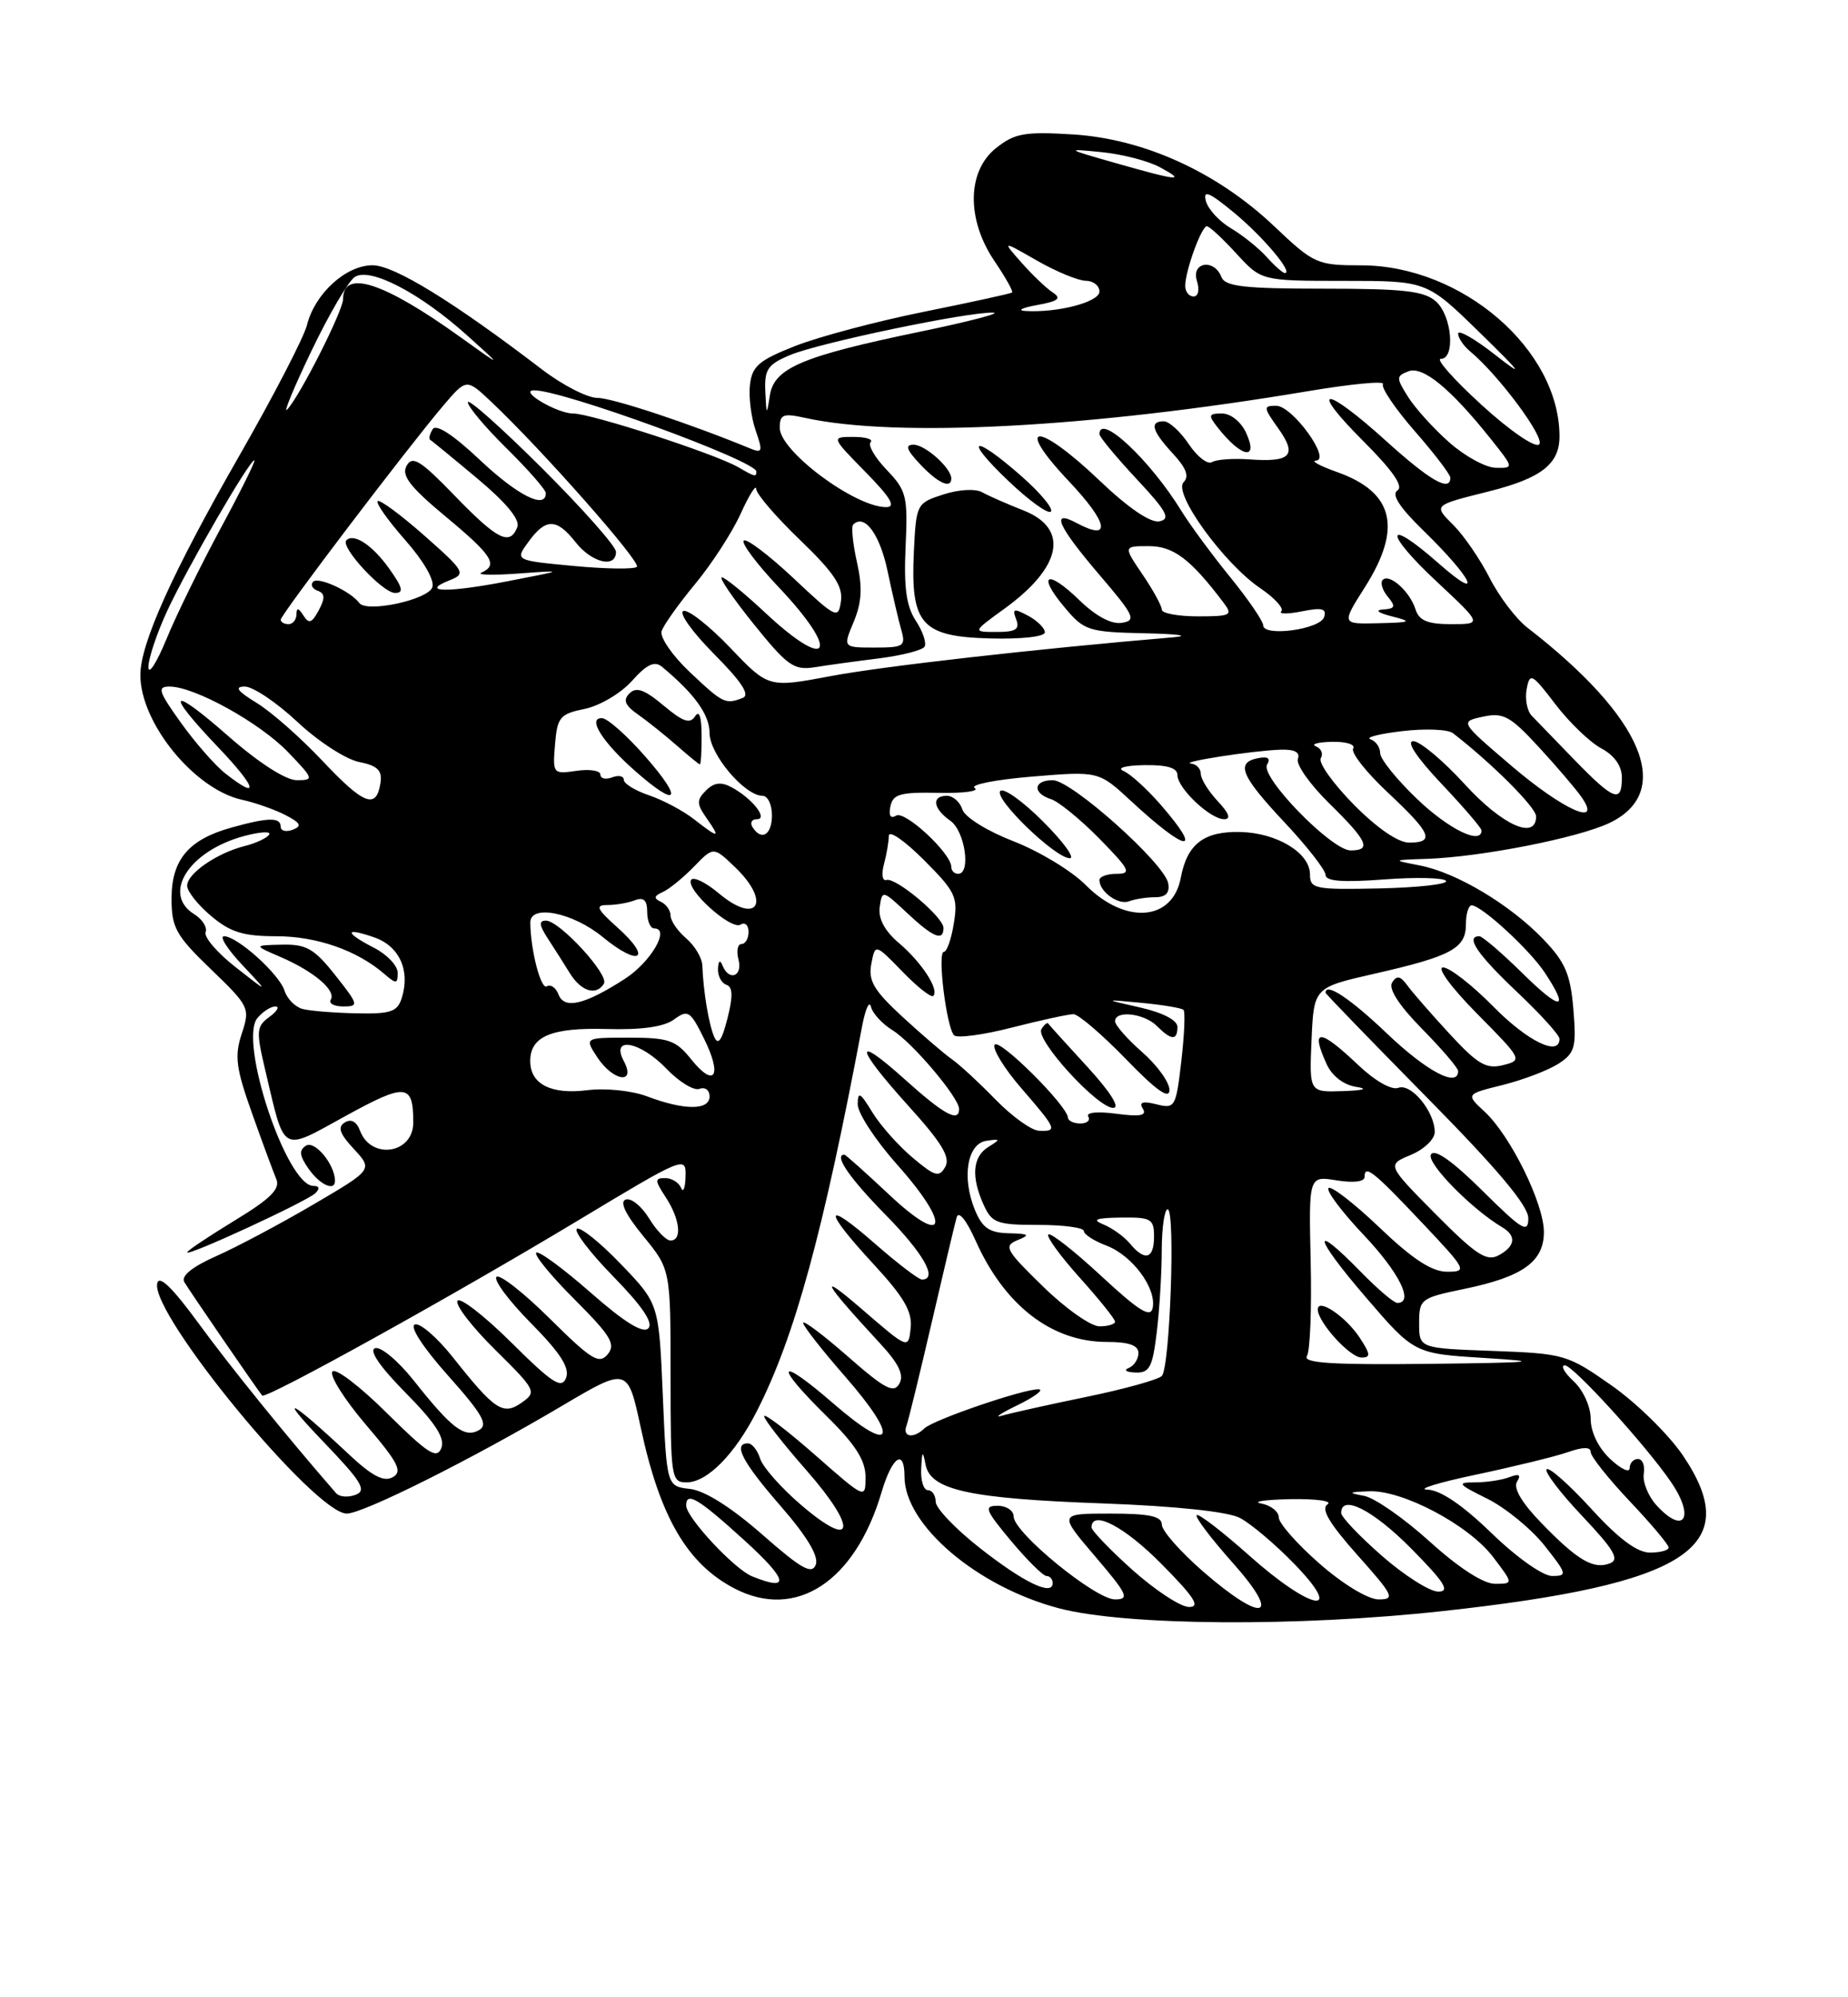 <?xml version="1.0" encoding="UTF-8" standalone="no"?>
<!DOCTYPE svg PUBLIC "-//W3C//DTD SVG 1.1//EN" "http://www.w3.org/Graphics/SVG/1.1/DTD/svg11.dtd" >
<svg xmlns="http://www.w3.org/2000/svg" xmlns:xlink="http://www.w3.org/1999/xlink" version="1.1" viewBox="0 0 237 256">
 <g >
 <path fill="currentColor"
d=" M 185.00 206.50 C 216.49 203.06 223.81 198.31 215.80 186.51 C 213.98 183.84 209.88 179.82 206.68 177.58 C 201.02 173.61 200.62 173.49 191.43 173.15 C 182.00 172.81 182.00 172.81 182.00 169.60 C 182.00 166.51 182.19 166.36 187.76 165.21 C 195.28 163.66 198.00 161.72 198.00 157.91 C 198.00 154.26 193.72 145.57 190.41 142.50 C 187.97 140.24 187.97 140.24 192.74 139.06 C 195.36 138.40 198.56 137.18 199.87 136.34 C 201.99 134.96 202.18 134.24 201.78 129.37 C 201.41 124.87 200.74 123.32 197.92 120.38 C 193.64 115.93 186.81 111.85 182.10 110.93 C 178.50 110.23 178.50 110.23 183.00 110.08 C 189.90 109.85 202.34 107.41 206.39 105.49 C 214.77 101.51 210.75 91.94 195.87 80.44 C 194.43 79.32 192.25 76.46 191.04 74.07 C 189.82 71.68 187.74 68.65 186.42 67.33 C 183.81 64.72 183.74 64.79 191.00 62.97 C 197.67 61.29 200.00 59.47 200.00 55.94 C 200.00 44.82 187.51 34.03 174.60 34.01 C 168.88 34.00 168.52 33.84 163.36 28.95 C 156.05 22.05 146.74 17.81 137.61 17.23 C 131.42 16.85 130.15 17.07 127.75 18.97 C 124.01 21.93 123.92 28.13 127.55 33.48 C 128.95 35.54 129.96 37.35 129.80 37.49 C 129.63 37.63 124.55 38.74 118.50 39.96 C 112.45 41.18 105.03 43.15 102.00 44.34 C 97.34 46.17 96.45 46.93 96.18 49.32 C 96.00 50.87 96.33 53.50 96.91 55.17 C 97.85 57.87 97.77 58.12 96.23 57.49 C 88.42 54.27 78.53 51.00 76.62 51.00 C 75.33 51.00 72.14 49.36 69.52 47.36 C 58.12 38.65 50.54 34.00 47.78 34.00 C 44.36 34.00 40.38 37.63 39.37 41.66 C 38.98 43.22 35.09 50.74 30.72 58.36 C 22.12 73.35 18.00 82.48 18.00 86.52 C 18.00 92.67 24.93 101.17 31.04 102.51 C 32.74 102.88 35.25 103.77 36.61 104.47 C 38.56 105.48 38.76 105.88 37.54 106.35 C 36.69 106.67 36.00 106.50 36.00 105.97 C 36.00 104.73 34.43 104.75 29.69 106.07 C 24.18 107.60 22.00 110.19 22.00 115.18 C 22.00 118.90 22.56 119.91 27.06 124.24 C 31.98 128.98 32.09 129.21 31.00 132.50 C 30.06 135.36 30.26 136.91 32.32 142.69 C 33.65 146.43 35.06 150.24 35.44 151.14 C 35.96 152.39 34.69 153.65 30.06 156.46 C 26.73 158.49 24.00 160.31 24.00 160.52 C 24.00 161.08 39.36 153.99 40.45 152.93 C 41.05 152.34 40.95 152.00 40.19 152.00 C 36.76 152.00 30.57 133.43 33.01 130.49 C 33.69 129.67 34.73 129.00 35.31 129.00 C 35.90 129.00 35.56 129.60 34.55 130.34 C 32.88 131.56 32.83 132.14 34.00 137.09 C 36.59 148.03 35.91 147.65 44.37 143.01 C 52.08 138.78 53.00 138.87 53.00 143.88 C 53.00 147.90 47.57 148.71 46.16 144.90 C 45.73 143.75 45.02 143.37 44.22 143.87 C 43.26 144.46 43.55 145.30 45.39 147.28 C 47.82 149.91 47.82 149.91 40.16 154.40 C 35.95 156.87 30.35 159.84 27.73 161.00 C 24.67 162.36 23.20 163.54 23.63 164.31 C 24.19 165.29 32.65 177.62 33.62 178.87 C 34.04 179.41 58.14 166.06 74.25 156.36 C 87.76 148.23 88.00 148.13 87.92 150.79 C 87.88 152.28 87.62 152.94 87.34 152.25 C 87.06 151.56 86.14 151.00 85.30 151.00 C 83.95 151.00 83.96 151.29 85.38 153.46 C 87.21 156.25 87.51 159.00 85.99 159.00 C 85.43 159.00 84.19 157.72 83.24 156.16 C 82.28 154.60 80.94 153.51 80.25 153.75 C 79.43 154.02 80.21 155.65 82.50 158.44 C 86.00 162.71 86.00 162.71 86.00 176.35 C 86.00 189.43 86.08 190.00 88.05 190.00 C 90.69 190.00 94.24 186.41 97.06 180.88 C 101.92 171.35 105.55 158.10 110.57 131.50 C 110.99 129.30 111.49 128.19 111.70 129.04 C 111.90 129.88 113.14 131.23 114.45 132.04 C 116.99 133.59 123.00 140.69 123.00 142.14 C 123.00 143.91 121.07 142.87 116.11 138.41 C 109.36 132.34 109.60 134.11 116.56 141.81 C 120.78 146.47 121.91 148.34 121.23 149.55 C 120.45 150.95 119.91 150.80 117.03 148.37 C 115.21 146.84 112.88 144.22 111.86 142.54 C 110.31 140.00 110.01 139.84 110.00 141.55 C 110.00 142.68 112.28 146.16 115.07 149.29 C 122.10 157.18 121.34 159.99 114.04 153.13 C 111.03 150.31 108.45 148.00 108.29 148.00 C 106.89 148.00 108.92 150.97 113.50 155.63 C 118.45 160.66 120.34 164.00 118.23 164.00 C 117.81 164.00 115.11 161.94 112.23 159.42 C 105.59 153.61 105.49 154.96 112.04 162.04 C 115.93 166.25 117.02 168.12 116.79 170.22 C 116.50 172.95 116.50 172.95 110.50 167.77 C 104.76 162.82 105.52 164.25 112.83 172.15 C 115.27 174.78 115.97 176.23 115.34 177.35 C 114.63 178.63 113.48 178.03 108.74 173.87 C 105.58 171.10 103.00 169.16 103.00 169.56 C 103.00 169.95 105.41 173.03 108.35 176.39 C 115.45 184.51 114.61 186.59 106.91 179.92 C 99.71 173.68 99.11 174.72 106.00 181.50 C 109.70 185.14 111.00 187.17 111.00 189.30 C 111.00 192.17 111.00 192.17 104.50 186.46 C 100.92 183.32 98.00 181.10 98.00 181.52 C 98.00 181.94 100.44 185.06 103.42 188.45 C 110.02 195.97 109.61 198.77 102.78 192.93 C 100.21 190.74 97.84 188.06 97.49 186.97 C 97.15 185.89 96.45 185.00 95.93 185.00 C 93.95 185.00 95.19 187.38 100.12 193.04 C 103.52 196.95 105.03 199.48 104.62 200.55 C 104.12 201.85 102.77 201.09 97.74 196.67 C 93.79 193.21 90.38 191.05 88.49 190.84 C 85.50 190.50 85.50 190.50 85.00 178.80 C 84.50 167.10 84.50 167.10 79.65 162.05 C 76.99 159.27 74.44 157.23 73.99 157.50 C 73.55 157.78 75.65 160.54 78.67 163.63 C 82.38 167.43 83.83 169.57 83.14 170.26 C 82.45 170.95 80.05 169.46 75.72 165.65 C 72.19 162.56 69.07 160.27 68.77 160.56 C 68.47 160.86 70.70 163.57 73.71 166.58 C 78.34 171.21 79.00 172.30 77.93 173.59 C 76.83 174.90 75.84 174.29 70.53 169.03 C 67.15 165.68 64.07 163.27 63.67 163.66 C 63.27 164.06 65.27 166.74 68.11 169.61 C 71.87 173.42 73.09 175.32 72.60 176.60 C 72.03 178.07 70.87 177.33 65.58 172.08 C 62.10 168.63 58.98 166.22 58.67 166.73 C 58.35 167.24 60.53 170.07 63.51 173.01 C 68.73 178.17 68.86 178.41 66.92 179.77 C 64.51 181.46 63.48 180.78 58.05 173.93 C 56.05 171.42 53.88 169.54 53.21 169.76 C 52.49 170.00 54.23 172.69 57.46 176.31 C 61.91 181.30 62.65 182.62 61.42 183.31 C 59.57 184.34 57.93 183.09 53.05 176.93 C 51.05 174.42 48.83 172.56 48.11 172.80 C 47.28 173.07 48.70 175.16 52.04 178.54 C 55.85 182.40 57.09 184.32 56.60 185.60 C 56.03 187.07 54.87 186.33 49.58 181.08 C 46.10 177.63 42.96 175.25 42.62 175.81 C 42.27 176.37 44.22 179.44 46.96 182.65 C 51.09 187.49 51.66 188.61 50.36 189.34 C 49.21 189.98 47.69 189.18 44.65 186.32 C 37.19 179.33 35.37 178.43 41.43 184.75 C 46.39 189.91 47.07 191.03 45.61 191.59 C 44.65 191.96 43.52 191.87 43.10 191.38 C 36.98 184.37 29.50 175.14 25.50 169.66 C 22.07 164.98 20.39 163.36 20.16 164.51 C 19.35 168.50 40.37 194.00 44.47 194.00 C 46.58 194.00 60.53 187.02 72.03 180.22 C 80.50 175.21 80.50 175.21 82.18 183.01 C 84.64 194.46 88.13 200.44 94.20 203.60 C 102.09 207.70 109.67 202.73 113.06 191.25 C 114.42 186.67 116.00 185.60 116.00 189.27 C 116.00 195.47 125.33 203.40 135.85 206.15 C 144.40 208.38 166.40 208.54 185.00 206.50 Z  M 42.96 151.25 C 42.86 149.14 40.36 146.16 39.25 146.84 C 38.32 147.42 38.39 148.11 39.57 149.80 C 41.07 151.93 43.04 152.78 42.96 151.25 Z  M 145.23 201.22 C 142.33 198.62 139.97 196.16 139.98 195.75 C 140.04 193.47 144.24 195.68 149.00 200.50 C 153.20 204.75 153.99 205.99 152.47 205.97 C 151.38 205.95 148.13 203.81 145.23 201.22 Z  M 154.25 201.39 C 151.36 198.87 149.00 196.19 149.00 195.41 C 149.00 194.34 147.41 194.00 142.38 194.00 C 135.76 194.00 135.76 194.00 140.46 199.50 C 144.61 204.36 144.90 205.00 142.99 205.00 C 140.48 205.00 130.00 196.43 130.00 194.38 C 130.00 193.62 129.08 193.00 127.95 193.00 C 126.14 193.00 126.34 193.52 129.66 197.50 C 131.73 199.97 133.78 202.00 134.21 202.00 C 134.65 202.00 135.00 202.41 135.00 202.91 C 135.00 204.62 131.30 202.84 125.66 198.41 C 122.54 195.97 120.00 193.30 120.00 192.49 C 120.00 191.67 119.55 191.00 119.00 191.00 C 118.45 191.00 118.06 189.76 118.14 188.25 C 118.25 185.94 118.34 185.85 118.70 187.72 C 119.33 190.99 124.29 192.08 141.50 192.70 C 150.78 193.04 157.45 193.75 159.00 194.55 C 160.38 195.26 163.51 197.90 165.96 200.42 C 172.64 207.29 168.16 206.47 160.20 199.37 C 156.74 196.29 153.71 193.96 153.47 194.20 C 153.23 194.44 155.31 197.19 158.10 200.32 C 164.48 207.48 162.04 208.16 154.25 201.39 Z  M 169.23 200.42 C 166.35 197.90 164.00 195.24 164.00 194.49 C 164.00 193.75 162.99 192.94 161.75 192.71 C 160.51 192.47 162.20 192.22 165.50 192.15 C 168.80 192.09 170.94 192.39 170.25 192.82 C 169.37 193.39 170.46 195.24 174.08 199.31 C 178.72 204.51 178.96 205.00 176.81 205.00 C 175.45 205.00 172.26 203.07 169.23 200.42 Z  M 177.23 199.42 C 174.35 196.90 172.00 194.43 172.00 193.92 C 172.00 191.46 176.11 193.55 181.00 198.50 C 185.27 202.82 186.01 204.00 184.45 204.00 C 183.36 204.00 180.11 201.94 177.23 199.42 Z  M 96.45 202.04 C 94.17 201.12 88.00 194.49 88.00 192.97 C 88.00 191.12 89.54 192.04 95.50 197.46 C 101.08 202.53 101.39 204.05 96.45 202.04 Z  M 183.37 197.60 C 180.08 194.62 176.29 191.98 174.95 191.73 C 172.81 191.33 172.89 191.25 175.55 191.14 C 179.83 190.95 188.34 195.44 191.47 199.55 C 194.10 203.00 194.10 203.00 191.72 203.00 C 190.24 203.00 187.07 200.95 183.37 197.60 Z  M 191.28 196.50 C 187.54 192.88 184.73 190.98 183.05 190.93 C 181.65 190.89 184.48 190.02 189.34 189.00 C 194.20 187.97 199.49 186.68 201.09 186.12 C 203.04 185.44 204.00 185.44 204.00 186.11 C 204.00 186.67 206.25 189.50 209.00 192.41 C 211.75 195.31 214.00 197.99 214.00 198.35 C 214.00 198.71 212.92 199.00 211.60 199.00 C 209.96 199.00 207.57 197.22 204.06 193.37 C 201.23 190.28 198.66 188.00 198.35 188.32 C 198.04 188.63 200.09 191.33 202.92 194.32 C 207.01 198.65 207.74 199.89 206.46 200.38 C 204.34 201.19 202.30 199.99 197.64 195.17 C 195.17 192.63 194.05 190.72 194.55 189.92 C 195.11 189.02 194.83 188.85 193.58 189.33 C 192.62 189.70 190.64 190.00 189.17 190.00 C 186.78 190.00 186.94 190.22 190.75 192.10 C 193.08 193.26 196.38 195.96 198.08 198.10 C 200.97 201.75 201.04 202.00 199.06 202.00 C 197.87 202.00 194.51 199.63 191.28 196.50 Z  M 212.40 192.89 C 211.36 191.73 210.64 189.93 210.81 188.89 C 210.98 187.85 210.65 187.00 210.06 187.00 C 209.48 187.00 209.00 187.53 209.00 188.17 C 209.00 188.82 207.88 188.29 206.50 187.00 C 204.99 185.58 204.00 183.54 204.00 181.86 C 204.00 180.29 203.05 178.19 201.81 177.04 C 200.61 175.92 200.10 175.00 200.69 175.00 C 201.75 175.00 211.12 185.29 214.31 189.97 C 217.44 194.55 215.95 196.82 212.40 192.89 Z  M 116.25 182.75 C 116.50 182.06 117.96 176.10 119.49 169.50 C 121.02 162.90 122.46 156.83 122.69 156.02 C 122.94 155.15 123.94 156.38 125.12 159.02 C 128.83 167.33 134.88 172.00 141.95 172.00 C 144.78 172.00 146.00 172.43 146.00 173.42 C 146.00 174.20 145.44 175.06 144.75 175.34 C 144.06 175.62 144.45 175.88 145.61 175.92 C 147.42 175.99 147.81 175.26 148.35 170.75 C 148.70 167.86 148.99 163.14 148.99 160.25 C 149.00 157.36 149.34 155.00 149.75 155.00 C 150.76 155.00 150.05 175.27 149.00 176.36 C 148.55 176.83 144.20 178.04 139.34 179.04 C 134.48 180.04 129.60 181.13 128.50 181.45 C 127.40 181.78 128.30 181.17 130.50 180.10 C 132.70 179.03 133.92 178.11 133.22 178.07 C 131.41 177.97 119.70 181.97 118.55 183.08 C 117.17 184.42 115.71 184.21 116.25 182.75 Z  M 167.61 173.81 C 168.02 173.16 168.23 167.70 168.09 161.67 C 167.84 150.71 167.84 150.71 171.42 151.29 C 173.57 151.64 175.00 151.47 175.00 150.85 C 175.00 149.21 176.15 150.13 182.40 156.75 C 188.10 162.78 188.21 163.00 185.58 163.00 C 183.63 163.00 181.16 161.39 176.92 157.34 C 173.66 154.23 170.71 151.95 170.38 152.28 C 170.05 152.62 172.08 155.32 174.89 158.29 C 179.47 163.13 181.38 167.00 179.20 167.00 C 178.76 167.00 176.65 165.20 174.50 163.00 C 168.05 156.40 168.46 158.48 175.14 166.25 C 181.37 173.50 181.37 173.50 190.44 174.06 C 198.07 174.53 196.92 174.65 183.19 174.81 C 170.84 174.95 167.06 174.71 167.61 173.81 Z  M 174.38 171.46 C 172.61 168.76 169.00 166.32 169.00 167.83 C 169.00 169.46 173.12 174.00 174.60 174.00 C 175.81 174.00 175.77 173.58 174.38 171.46 Z  M 133.75 164.88 C 128.96 160.22 128.68 159.70 130.50 158.95 C 132.17 158.28 131.98 158.13 129.37 158.07 C 126.90 158.01 125.99 157.40 125.04 155.11 C 123.32 150.95 124.03 146.59 126.50 146.22 C 128.33 145.95 128.35 146.02 126.75 147.01 C 124.72 148.27 124.52 150.84 126.16 154.45 C 127.21 156.76 127.87 157.00 133.16 157.00 C 136.37 157.00 139.00 157.35 139.00 157.78 C 139.00 158.21 140.30 159.05 141.89 159.65 C 145.21 160.91 148.32 165.09 147.83 167.63 C 147.57 168.97 146.09 168.05 141.22 163.54 C 137.77 160.34 134.72 157.95 134.44 158.22 C 134.17 158.50 135.98 160.99 138.47 163.76 C 140.96 166.53 143.00 169.07 143.00 169.40 C 143.00 169.73 142.10 170.00 141.00 170.00 C 139.89 170.00 136.63 167.70 133.75 164.88 Z  M 184.10 155.60 C 177.86 149.30 177.86 149.30 180.93 148.03 C 182.62 147.33 184.00 146.01 184.00 145.10 C 184.00 142.48 180.97 138.80 179.33 139.43 C 178.47 139.76 176.33 138.54 174.18 136.50 C 169.20 131.78 168.02 131.75 170.14 136.40 C 170.82 137.90 172.31 139.05 173.89 139.30 C 175.54 139.55 174.92 139.76 172.20 139.85 C 167.91 140.00 167.91 140.00 168.20 133.29 C 168.50 126.57 168.50 126.57 176.29 124.80 C 186.15 122.56 188.00 121.55 188.00 118.46 C 188.00 117.11 188.34 116.02 188.75 116.04 C 190.07 116.11 196.22 121.78 198.13 124.69 C 201.36 129.58 200.16 129.59 195.22 124.71 C 192.58 122.12 190.11 120.00 189.72 120.00 C 187.89 120.00 189.45 122.31 194.50 127.09 C 197.53 129.95 200.00 132.67 200.00 133.15 C 200.00 135.47 195.90 133.47 191.50 129.00 C 188.79 126.25 185.90 124.00 185.07 124.00 C 184.22 124.00 186.12 126.58 189.44 129.94 C 195.24 135.80 195.28 135.89 192.76 136.52 C 190.61 137.06 189.51 136.42 185.91 132.52 C 183.55 129.96 181.10 127.16 180.47 126.28 C 179.58 125.07 179.13 124.99 178.53 125.94 C 178.04 126.74 179.44 128.89 182.38 131.88 C 184.92 134.46 187.00 136.89 187.00 137.28 C 187.00 139.45 182.98 137.33 177.91 132.50 C 173.17 127.98 169.98 125.86 170.00 127.25 C 170.01 127.39 175.86 133.43 183.00 140.67 C 192.07 149.86 196.00 154.54 196.00 156.14 C 196.00 158.14 195.23 157.68 190.12 152.62 C 186.27 148.81 183.99 147.20 183.52 147.97 C 182.88 149.01 188.69 154.95 192.65 157.30 C 194.52 158.41 194.34 159.75 192.17 160.91 C 190.65 161.72 189.26 160.81 184.10 155.60 Z  M 144.91 159.39 C 144.17 158.50 142.65 157.41 141.53 156.95 C 139.98 156.32 140.50 156.11 143.75 156.06 C 147.63 156.01 148.00 156.22 148.00 158.50 C 148.00 161.37 146.83 161.71 144.91 159.39 Z  M 127.69 140.95 C 125.60 138.80 123.07 136.46 122.07 135.76 C 121.07 135.06 118.23 132.62 115.75 130.34 C 112.07 126.95 111.33 125.70 111.74 123.56 C 112.24 120.94 112.24 120.94 115.73 124.53 C 117.64 126.51 119.43 127.91 119.69 127.65 C 120.48 126.85 118.21 123.35 115.27 120.86 C 113.45 119.31 112.61 117.73 112.82 116.26 C 113.13 114.06 113.19 114.08 116.32 117.01 C 119.67 120.15 121.00 120.70 121.00 118.94 C 121.00 117.55 114.87 112.41 113.67 112.79 C 113.16 112.95 113.02 112.05 113.36 110.79 C 113.70 109.53 113.98 107.88 113.99 107.12 C 113.99 106.36 116.01 107.75 118.46 110.20 C 122.54 114.28 122.88 114.98 122.33 118.33 C 122.01 120.35 121.43 122.00 121.05 122.00 C 120.18 122.00 121.38 131.71 122.36 132.70 C 122.76 133.09 126.11 132.65 129.79 131.70 C 133.48 130.76 137.02 129.99 137.67 129.99 C 138.31 130.00 141.33 132.59 144.40 135.75 C 148.28 139.76 149.97 140.96 149.98 139.72 C 149.99 138.74 148.43 136.56 146.50 134.87 C 144.57 133.18 143.00 131.39 143.00 130.90 C 143.00 129.45 146.73 129.87 148.36 131.50 C 150.23 133.37 151.00 133.40 151.00 131.61 C 151.00 130.77 149.13 129.79 146.25 129.14 C 141.50 128.07 141.50 128.07 146.42 128.54 C 149.13 128.80 151.54 129.20 151.78 129.44 C 152.02 129.68 151.89 132.64 151.50 136.02 C 150.81 141.93 150.69 142.14 148.31 141.54 C 146.54 141.10 146.04 141.26 146.57 142.11 C 147.11 142.99 146.22 143.16 143.15 142.75 C 140.78 142.43 139.24 142.58 139.56 143.10 C 139.87 143.59 139.42 144.00 138.56 144.00 C 137.70 144.00 136.98 143.66 136.96 143.25 C 136.88 141.71 128.12 133.00 127.56 133.91 C 127.24 134.42 128.78 136.94 130.99 139.49 C 135.54 144.75 135.66 145.03 133.25 144.93 C 132.29 144.90 129.79 143.10 127.69 140.95 Z  M 139.46 136.75 C 136.80 133.86 134.54 131.36 134.42 131.18 C 134.30 131.01 133.91 131.34 133.56 131.91 C 132.74 133.23 140.74 142.00 142.76 142.00 C 143.69 142.00 142.41 139.97 139.46 136.75 Z  M 83.00 140.53 C 81.01 139.78 77.68 139.44 75.26 139.74 C 70.66 140.31 68.00 138.95 68.00 136.00 C 68.00 132.83 70.72 131.69 77.78 131.89 C 82.27 132.02 85.14 131.62 86.44 130.67 C 88.23 129.36 88.53 129.56 90.31 133.17 C 92.67 137.94 91.64 139.52 88.62 135.75 C 86.68 133.33 85.75 133.00 80.69 133.00 C 74.95 133.00 74.95 133.00 76.59 135.50 C 78.63 138.61 81.63 139.05 80.00 136.00 C 78.26 132.75 82.11 133.46 85.52 137.03 C 87.12 138.69 89.00 139.83 89.71 139.56 C 90.42 139.29 91.00 139.72 91.00 140.53 C 91.00 142.33 87.78 142.33 83.00 140.53 Z  M 91.59 132.89 C 90.90 131.29 90.20 127.09 90.07 123.74 C 90.03 122.77 89.10 121.21 88.00 120.27 C 86.90 119.33 86.00 118.02 86.00 117.36 C 86.00 116.70 85.44 115.90 84.75 115.58 C 83.81 115.15 83.87 114.83 84.99 114.34 C 85.81 113.97 87.61 112.51 88.99 111.09 C 91.50 108.50 91.50 108.50 94.25 111.13 C 98.99 115.67 97.12 118.66 92.16 114.48 C 90.50 113.09 88.92 112.32 88.63 112.78 C 87.90 113.98 93.76 119.27 94.98 118.51 C 95.54 118.16 96.00 118.58 96.00 119.44 C 96.00 120.30 95.59 121.00 95.09 121.00 C 94.60 121.00 94.42 121.90 94.71 123.00 C 95.27 125.16 93.49 125.81 92.66 123.75 C 92.35 122.97 92.13 123.13 92.08 124.17 C 92.04 125.08 92.52 126.01 93.15 126.22 C 93.98 126.49 94.02 127.68 93.29 130.55 C 92.57 133.38 92.09 134.04 91.59 132.89 Z  M 38.80 129.32 C 37.86 129.07 36.82 128.02 36.49 126.98 C 35.81 124.84 30.43 120.00 28.73 120.00 C 28.11 120.00 29.16 121.65 31.05 123.66 C 34.50 127.33 34.50 127.33 30.22 123.97 C 27.86 122.12 26.13 120.11 26.37 119.48 C 26.61 118.86 25.95 117.82 24.90 117.17 C 20.73 114.57 24.22 109.08 31.26 107.17 C 33.33 106.61 34.80 106.52 34.52 106.97 C 34.24 107.41 32.84 108.07 31.41 108.43 C 27.82 109.33 24.00 111.96 24.00 113.53 C 24.00 114.24 25.38 115.99 27.08 117.41 C 29.53 119.48 31.21 120.00 35.42 120.00 C 40.59 120.00 45.77 121.80 49.25 124.80 C 50.82 126.15 51.00 126.14 51.00 124.68 C 51.00 123.78 49.65 122.35 48.00 121.50 C 44.14 119.51 44.15 118.81 48.01 120.15 C 51.23 121.28 52.64 124.40 51.52 127.93 C 50.96 129.69 50.10 129.98 45.68 129.88 C 42.83 129.82 39.73 129.57 38.80 129.32 Z  M 43.00 125.00 C 40.30 121.59 39.29 121.01 36.17 121.08 C 32.50 121.16 32.50 121.16 36.00 122.67 C 40.26 124.51 43.14 126.96 42.42 128.13 C 42.12 128.61 42.85 129.00 44.03 129.00 C 46.04 129.00 45.99 128.77 43.00 125.00 Z  M 71.63 127.47 C 71.29 126.59 70.62 126.12 70.13 126.42 C 69.37 126.89 68.04 121.80 68.01 118.25 C 67.99 115.85 73.49 116.96 77.32 120.12 C 82.02 123.98 83.71 122.92 79.23 118.92 C 76.52 116.49 76.29 116.00 77.90 116.00 C 78.97 116.00 80.55 115.73 81.42 115.39 C 82.55 114.96 83.00 115.38 83.00 116.89 C 83.00 118.05 83.41 119.00 83.91 119.00 C 85.99 119.00 83.46 123.33 80.11 125.48 C 74.97 128.79 72.37 129.40 71.63 127.47 Z  M 77.45 126.08 C 78.15 124.95 71.75 118.00 70.02 118.00 C 69.08 118.00 69.14 118.57 70.23 120.25 C 71.04 121.49 72.32 123.51 73.09 124.75 C 74.53 127.08 76.47 127.67 77.45 126.08 Z  M 139.24 113.44 C 137.45 111.63 133.28 109.11 129.98 107.83 C 126.60 106.52 123.73 104.74 123.42 103.75 C 123.12 102.79 122.22 102.00 121.43 102.00 C 119.42 102.00 119.65 103.64 121.88 105.20 C 123.75 106.51 124.56 112.00 122.88 112.00 C 122.39 112.00 122.00 111.60 122.00 111.11 C 122.00 109.38 116.05 103.85 114.93 104.54 C 114.22 104.98 113.94 104.56 114.19 103.37 C 114.51 101.78 115.44 101.52 120.38 101.62 C 123.59 101.69 125.66 101.41 125.00 101.00 C 124.34 100.59 127.64 99.93 132.35 99.54 C 140.90 98.83 140.90 98.83 145.04 102.66 C 152.21 109.31 154.46 109.59 148.84 103.13 C 147.10 101.13 144.96 99.19 144.09 98.82 C 143.17 98.43 144.31 98.11 146.75 98.07 C 149.65 98.02 151.00 98.42 151.00 99.33 C 151.00 101.02 155.20 105.00 156.99 105.00 C 157.90 105.00 157.63 104.24 156.17 102.69 C 154.98 101.41 154.00 99.84 154.00 99.19 C 154.00 98.53 153.44 97.94 152.75 97.87 C 151.11 97.69 160.72 96.20 164.22 96.09 C 166.03 96.03 166.77 96.42 166.45 97.27 C 166.18 97.97 167.99 100.54 170.48 102.98 C 175.40 107.81 175.94 109.00 173.21 109.00 C 170.77 109.00 161.55 99.53 162.50 98.00 C 162.99 97.21 162.61 96.93 161.37 97.17 C 158.42 97.73 159.12 99.42 164.75 105.42 C 167.64 108.50 170.00 111.52 170.00 112.15 C 170.00 112.95 172.22 113.12 177.49 112.72 C 181.61 112.41 185.19 112.50 185.45 112.91 C 185.70 113.33 181.88 113.76 176.96 113.87 C 168.59 114.05 168.00 113.93 168.00 112.06 C 168.00 109.33 163.79 106.76 159.11 106.64 C 154.40 106.52 152.25 108.16 151.43 112.51 C 150.39 118.08 144.31 118.54 139.24 113.44 Z  M 148.15 115.00 C 149.51 115.00 150.04 114.44 149.82 113.22 C 149.36 110.67 137.41 100.00 135.01 100.00 C 132.52 100.00 132.37 101.66 134.79 102.43 C 135.78 102.75 138.57 105.03 141.00 107.50 C 144.90 111.48 145.16 112.00 143.21 112.00 C 141.99 112.00 141.00 112.36 141.00 112.80 C 141.00 114.30 143.44 116.05 144.80 115.52 C 145.55 115.23 147.06 115.00 148.15 115.00 Z  M 133.77 105.30 C 131.19 102.71 128.72 100.95 128.29 101.38 C 127.37 102.29 135.33 110.00 137.20 110.00 C 137.90 110.00 136.36 107.88 133.77 105.30 Z  M 173.59 103.10 C 170.94 100.40 169.04 97.74 169.39 97.18 C 169.73 96.63 169.45 95.94 168.76 95.66 C 168.07 95.39 168.99 95.12 170.81 95.08 C 172.64 95.04 173.86 95.42 173.54 95.94 C 173.22 96.46 175.22 98.99 177.98 101.58 C 183.56 106.80 184.07 108.00 180.71 108.00 C 179.30 108.00 176.58 106.13 173.59 103.10 Z  M 89.00 105.00 C 87.62 103.92 85.04 102.55 83.25 101.94 C 81.46 101.34 80.00 100.44 80.00 99.95 C 80.00 99.46 79.33 99.32 78.50 99.64 C 77.67 99.95 77.00 99.79 77.00 99.28 C 77.00 98.77 75.62 98.55 73.93 98.80 C 70.92 99.24 70.87 99.18 71.18 95.41 C 71.47 91.92 71.81 91.51 74.99 90.86 C 76.90 90.47 79.63 88.86 81.04 87.28 C 82.93 85.16 83.94 84.68 84.88 85.45 C 89.06 88.91 91.00 91.60 91.00 93.96 C 91.00 96.68 95.50 102.00 97.80 102.00 C 98.46 102.00 99.00 103.12 99.00 104.50 C 99.00 107.03 97.64 107.84 96.50 106.00 C 96.16 105.45 96.41 105.00 97.06 105.00 C 98.58 105.00 96.45 102.31 93.81 100.90 C 92.47 100.18 91.56 100.30 90.54 101.32 C 89.32 102.54 89.33 103.03 90.62 104.87 C 92.45 107.48 92.20 107.50 89.00 105.00 Z  M 82.83 97.05 C 80.45 94.32 77.92 92.07 77.21 92.05 C 75.27 91.98 77.27 95.15 81.50 98.86 C 86.94 103.64 87.69 102.61 82.83 97.05 Z  M 89.98 94.25 C 89.97 91.86 89.67 90.98 89.14 91.81 C 88.49 92.83 87.58 92.51 85.09 90.42 C 82.67 88.39 81.60 88.00 80.73 88.87 C 79.87 89.73 80.14 90.41 81.85 91.60 C 83.09 92.48 85.32 94.26 86.80 95.56 C 88.29 96.87 89.61 97.95 89.75 97.97 C 89.89 97.99 89.99 96.31 89.98 94.25 Z  M 181.75 102.42 C 179.14 99.93 177.00 97.28 177.00 96.53 C 177.00 95.78 176.44 94.98 175.75 94.75 C 175.07 94.52 176.91 94.05 179.84 93.71 C 182.77 93.36 185.69 93.48 186.33 93.97 C 191.30 97.80 197.00 103.50 197.00 104.63 C 197.00 107.74 192.65 105.78 187.83 100.50 C 185.06 97.47 182.10 95.00 181.25 95.00 C 180.30 95.00 181.68 97.09 184.85 100.44 C 187.68 103.43 190.00 106.13 190.00 106.44 C 190.00 108.34 185.81 106.30 181.75 102.42 Z  M 193.85 98.17 C 187.21 92.50 187.21 92.50 190.18 91.86 C 192.80 91.30 193.67 91.77 197.33 95.74 C 199.62 98.22 202.08 101.10 202.80 102.13 C 205.58 106.10 200.51 103.85 193.85 98.17 Z  M 41.41 97.58 C 38.61 94.60 34.79 91.23 32.91 90.09 C 30.43 88.57 30.02 88.01 31.40 88.00 C 32.44 88.00 35.47 90.03 38.13 92.52 C 40.78 95.01 44.34 97.32 46.03 97.66 C 48.40 98.13 49.03 98.73 48.80 100.31 C 48.29 103.77 46.69 103.18 41.41 97.58 Z  M 201.95 97.43 C 199.50 94.91 197.02 92.35 196.43 91.73 C 195.84 91.11 195.55 89.57 195.79 88.31 C 196.20 86.18 196.46 86.31 199.47 90.26 C 201.26 92.60 203.91 95.15 205.36 95.92 C 207.05 96.83 208.00 98.17 208.00 99.67 C 208.00 102.98 206.99 102.61 201.95 97.43 Z  M 28.88 99.12 C 27.57 98.09 25.01 95.16 23.19 92.62 C 20.32 88.61 20.12 88.00 21.75 88.00 C 24.95 88.00 33.33 92.64 36.95 96.41 C 40.25 99.85 40.30 100.00 38.06 100.00 C 36.65 100.00 33.20 97.78 29.36 94.42 C 21.77 87.75 21.02 88.49 27.98 95.78 C 32.94 100.99 33.40 102.68 28.88 99.12 Z  M 88.45 86.13 C 86.22 84.02 84.60 81.67 84.85 80.90 C 85.09 80.13 87.03 77.41 89.14 74.86 C 91.26 72.31 93.89 68.26 94.98 65.86 C 96.07 63.46 96.97 62.02 96.98 62.67 C 96.99 63.31 99.52 66.25 102.60 69.21 C 106.93 73.37 108.12 75.14 107.85 77.04 C 107.52 79.39 107.25 79.27 101.74 74.09 C 98.57 71.12 95.71 68.96 95.38 69.29 C 95.05 69.62 97.08 72.32 99.89 75.29 C 107.85 83.70 106.42 86.28 98.10 78.50 C 95.46 76.03 92.97 74.00 92.57 74.00 C 92.17 74.00 94.01 76.70 96.67 80.00 C 100.99 85.36 101.82 85.94 104.50 85.52 C 106.15 85.25 109.88 84.74 112.78 84.38 C 115.68 84.01 118.29 83.34 118.57 82.89 C 118.85 82.43 118.35 80.93 117.45 79.56 C 116.23 77.71 115.90 75.29 116.14 70.08 C 116.44 63.61 116.26 62.88 113.72 60.23 C 112.21 58.65 111.28 57.06 111.65 56.68 C 112.03 56.31 111.04 56.00 109.46 56.00 C 106.58 56.00 106.58 56.00 111.00 60.50 C 114.25 63.82 114.95 65.00 113.64 65.00 C 109.64 65.00 100.00 57.82 100.00 54.84 C 100.00 53.11 100.43 52.94 103.25 53.56 C 114.97 56.14 139.86 54.82 167.67 50.15 C 173.27 49.21 177.63 48.79 177.36 49.23 C 177.09 49.67 178.92 52.37 181.43 55.25 C 183.94 58.12 186.00 60.81 186.00 61.23 C 186.00 63.11 183.38 61.60 177.74 56.50 C 169.82 49.33 167.68 49.38 174.86 56.56 C 178.62 60.32 180.03 62.36 179.22 62.86 C 178.41 63.37 179.48 65.03 182.59 68.05 C 188.92 74.22 190.37 77.37 184.50 72.21 C 177.58 66.11 177.40 68.16 184.30 74.59 C 190.09 80.00 190.09 80.00 186.11 80.00 C 183.08 80.00 181.99 79.55 181.53 78.09 C 180.80 75.80 178.20 73.47 177.33 74.33 C 176.99 74.67 177.28 75.64 177.98 76.48 C 179.03 77.75 178.93 78.02 177.37 78.12 C 176.28 78.19 176.75 78.56 178.50 79.00 C 181.18 79.68 181.00 79.78 176.77 79.88 C 172.04 80.00 172.04 80.00 175.02 75.30 C 179.87 67.67 178.77 63.10 171.49 60.51 C 169.29 59.73 168.07 59.07 168.76 59.04 C 170.78 58.97 165.77 52.03 163.68 52.01 C 161.99 52.00 162.00 52.20 163.95 54.93 C 166.40 58.38 165.56 59.27 160.20 58.88 C 158.13 58.73 155.99 58.89 155.43 59.23 C 154.88 59.58 153.54 58.54 152.46 56.93 C 151.38 55.32 149.94 54.00 149.25 54.00 C 147.38 54.00 147.73 55.23 150.42 58.14 C 152.13 59.98 152.54 61.06 151.79 61.81 C 150.41 63.19 156.93 72.20 161.61 75.38 C 163.47 76.64 164.69 77.98 164.32 78.35 C 163.95 78.72 165.14 78.72 166.96 78.36 C 169.54 77.84 170.17 78.00 169.81 79.10 C 169.29 80.68 162.00 81.66 162.00 80.15 C 162.00 79.62 160.09 76.83 157.75 73.95 C 155.41 71.07 152.60 67.26 151.50 65.47 C 147.47 58.93 141.00 52.88 141.00 55.65 C 141.00 56.00 143.14 58.58 145.75 61.38 C 149.66 65.56 150.18 66.53 148.68 66.82 C 147.54 67.04 144.70 65.11 141.01 61.59 C 133.05 54.00 129.89 54.07 137.08 61.68 C 142.15 67.04 142.60 69.46 138.06 67.03 C 134.68 65.22 135.66 67.44 140.99 73.67 C 145.48 78.92 145.77 79.53 143.87 79.83 C 142.54 80.05 140.53 78.97 138.40 76.90 C 134.26 72.89 132.94 73.59 136.55 77.87 C 139.04 80.84 139.58 81.01 146.84 81.17 C 151.05 81.26 152.70 81.49 150.50 81.68 C 132.87 83.17 113.17 85.40 106.53 86.66 C 98.55 88.16 98.55 88.16 93.66 83.04 C 90.97 80.22 88.26 78.09 87.64 78.31 C 87.01 78.53 88.78 81.01 91.57 83.82 C 95.14 87.42 96.23 89.08 95.24 89.46 C 93.02 90.31 92.73 90.17 88.45 86.13 Z  M 134.00 81.05 C 134.00 80.51 133.03 79.55 131.85 78.92 C 130.02 77.94 129.79 78.01 130.32 79.38 C 130.81 80.66 130.28 81.00 127.82 81.00 C 124.70 81.00 124.70 81.00 128.80 78.03 C 136.21 72.67 137.16 67.75 131.25 65.42 C 129.19 64.61 126.81 63.57 125.97 63.10 C 125.09 62.61 122.97 62.73 120.97 63.38 C 117.55 64.48 117.50 64.60 117.20 70.71 C 116.76 80.02 118.15 81.60 127.00 81.83 C 131.01 81.94 134.00 81.60 134.00 81.05 Z  M 130.96 61.00 C 124.75 55.55 123.45 56.05 129.31 61.63 C 131.95 64.15 134.41 65.93 134.77 65.57 C 135.13 65.21 133.41 63.15 130.96 61.00 Z  M 122.00 61.33 C 122.00 60.00 118.66 57.00 117.17 57.00 C 116.03 57.00 116.24 57.63 118.00 59.50 C 120.27 61.92 122.00 62.71 122.00 61.33 Z  M 159.82 55.50 C 159.17 54.07 157.84 53.00 156.72 53.00 C 154.99 53.00 154.92 53.21 156.13 54.75 C 159.18 58.65 161.46 59.11 159.82 55.50 Z  M 19.03 85.50 C 19.03 84.40 20.12 81.14 21.46 78.26 C 24.09 72.62 31.98 59.00 32.62 59.00 C 32.83 59.00 30.90 62.90 28.33 67.66 C 25.76 72.42 22.61 78.83 21.35 81.91 C 20.08 84.98 19.04 86.60 19.03 85.50 Z  M 109.49 79.69 C 110.52 77.20 110.63 75.29 109.90 72.05 C 109.37 69.68 109.15 67.51 109.42 67.24 C 110.86 65.80 112.82 68.44 113.82 73.16 C 114.44 76.10 115.23 79.51 115.59 80.75 C 116.18 82.82 115.91 83.00 112.17 83.00 C 108.10 83.00 108.10 83.00 109.49 79.69 Z  M 36.00 79.43 C 36.00 78.79 52.26 57.39 56.84 52.00 C 59.82 48.50 59.82 48.50 63.00 51.50 C 69.43 57.55 82.26 72.08 81.68 72.65 C 81.36 72.98 77.70 72.93 73.56 72.54 C 66.03 71.83 66.03 71.83 67.77 69.45 C 69.99 66.39 71.38 66.40 73.82 69.50 C 75.90 72.14 79.00 72.88 79.00 70.73 C 79.00 70.03 74.72 65.20 69.50 60.00 C 64.28 54.80 60.00 51.00 60.00 51.56 C 60.00 52.12 62.25 54.79 65.00 57.50 C 67.75 60.21 70.00 62.78 70.00 63.21 C 70.00 65.34 66.35 63.49 61.53 58.94 C 58.14 55.74 55.93 54.30 55.49 55.01 C 55.11 55.63 54.96 56.23 55.15 56.35 C 55.34 56.47 58.07 58.70 61.20 61.32 C 64.88 64.39 66.71 66.59 66.35 67.54 C 65.40 70.00 63.82 69.22 58.33 63.55 C 53.93 59.00 52.90 58.36 52.15 59.69 C 51.45 60.94 52.55 62.38 57.13 66.19 C 63.15 71.19 63.93 72.42 61.75 73.39 C 61.06 73.70 63.20 73.75 66.50 73.51 C 72.50 73.07 72.50 73.07 65.00 74.52 C 57.35 76.00 53.74 75.92 57.70 74.36 C 59.78 73.54 59.60 73.22 54.40 68.63 C 51.37 65.96 48.68 63.98 48.43 64.23 C 48.18 64.49 49.78 66.74 51.99 69.25 C 54.36 71.94 55.78 74.42 55.44 75.29 C 54.82 76.90 47.03 78.56 46.08 77.29 C 44.97 75.78 40.80 73.87 40.15 74.57 C 39.79 74.96 40.06 75.47 40.74 75.72 C 41.68 76.05 41.71 76.67 40.88 78.22 C 40.00 79.87 39.61 80.00 38.91 78.89 C 38.28 77.89 38.03 77.85 38.02 78.75 C 38.01 79.44 37.55 80.00 37.00 80.00 C 36.45 80.00 36.00 79.74 36.00 79.43 Z  M 49.94 72.92 C 47.78 69.88 45.38 68.29 44.42 69.25 C 43.59 70.08 49.07 76.00 50.66 76.00 C 51.81 76.00 51.65 75.32 49.94 72.92 Z  M 149.00 78.14 C 149.00 77.67 147.89 75.64 146.53 73.64 C 144.06 70.00 144.06 70.00 147.34 70.00 C 150.50 70.00 152.70 71.67 156.92 77.25 C 158.14 78.86 157.86 79.00 153.62 79.00 C 151.08 79.00 149.00 78.61 149.00 78.14 Z  M 94.69 59.89 C 91.76 58.18 75.81 53.00 73.50 53.00 C 71.46 53.00 66.52 50.10 68.45 50.03 C 71.91 49.92 97.00 59.07 97.00 60.44 C 97.00 61.17 96.83 61.13 94.69 59.89 Z  M 185.87 56.71 C 183.87 54.95 181.49 52.32 180.58 50.87 C 179.04 48.42 179.04 48.20 180.63 47.59 C 182.47 46.88 186.04 49.81 191.18 56.25 C 194.16 59.99 194.16 60.00 191.83 59.96 C 190.55 59.94 187.87 58.48 185.87 56.71 Z  M 190.02 51.91 C 186.46 48.66 184.10 46.00 184.77 46.00 C 186.67 46.00 186.22 40.51 184.17 38.65 C 182.67 37.30 180.07 37.00 169.78 37.00 C 159.53 37.00 157.11 36.72 156.64 35.50 C 155.72 33.12 152.74 33.59 153.50 36.00 C 153.86 37.15 153.68 38.00 153.07 38.00 C 152.48 38.00 152.00 37.39 152.00 36.65 C 152.00 34.73 154.08 29.00 154.78 29.00 C 155.10 29.00 156.80 30.58 158.56 32.50 C 161.77 36.00 161.77 36.00 172.38 36.00 C 182.98 36.00 182.98 36.00 189.74 42.60 C 195.20 47.93 195.59 48.48 191.75 45.48 C 189.14 43.43 187.00 42.21 187.00 42.76 C 187.00 43.31 187.69 44.33 188.53 45.03 C 192.19 48.06 198.22 56.18 197.39 56.96 C 196.89 57.44 193.67 55.24 190.02 51.91 Z  M 39.93 45.00 C 42.17 40.33 44.67 36.05 45.50 35.50 C 47.46 34.21 53.89 37.56 60.00 43.07 C 64.50 47.12 64.50 47.12 59.00 43.18 C 49.20 36.15 44.00 34.47 44.00 38.33 C 44.00 39.82 38.42 50.85 36.82 52.50 C 36.29 53.05 37.69 49.67 39.93 45.00 Z  M 98.15 50.20 C 98.02 47.35 98.45 46.71 101.32 45.51 C 105.07 43.94 124.09 39.97 127.36 40.07 C 128.54 40.10 124.31 41.21 117.97 42.52 C 102.79 45.67 99.25 47.18 98.72 50.74 C 98.33 53.29 98.29 53.25 98.15 50.20 Z  M 133.00 39.10 C 135.75 38.60 136.18 38.25 135.00 37.48 C 134.18 36.94 132.38 35.22 131.00 33.66 C 128.50 30.83 128.50 30.83 133.00 33.41 C 135.47 34.82 138.29 35.98 139.25 35.99 C 140.21 35.99 141.00 36.62 141.00 37.37 C 141.00 38.71 135.66 40.11 131.50 39.86 C 130.40 39.79 131.07 39.45 133.00 39.10 Z  M 162.43 32.92 C 161.40 31.78 159.34 30.13 157.85 29.25 C 156.36 28.37 154.92 26.80 154.65 25.76 C 154.26 24.29 155.07 24.63 158.25 27.25 C 161.98 30.33 165.91 35.00 164.78 35.00 C 164.52 35.00 163.46 34.07 162.43 32.92 Z  M 143.00 20.88 C 136.65 19.07 136.61 19.04 141.28 19.50 C 143.91 19.76 147.29 20.63 148.78 21.45 C 152.21 23.30 151.13 23.20 143.00 20.88 Z "/>
</g>
</svg>
